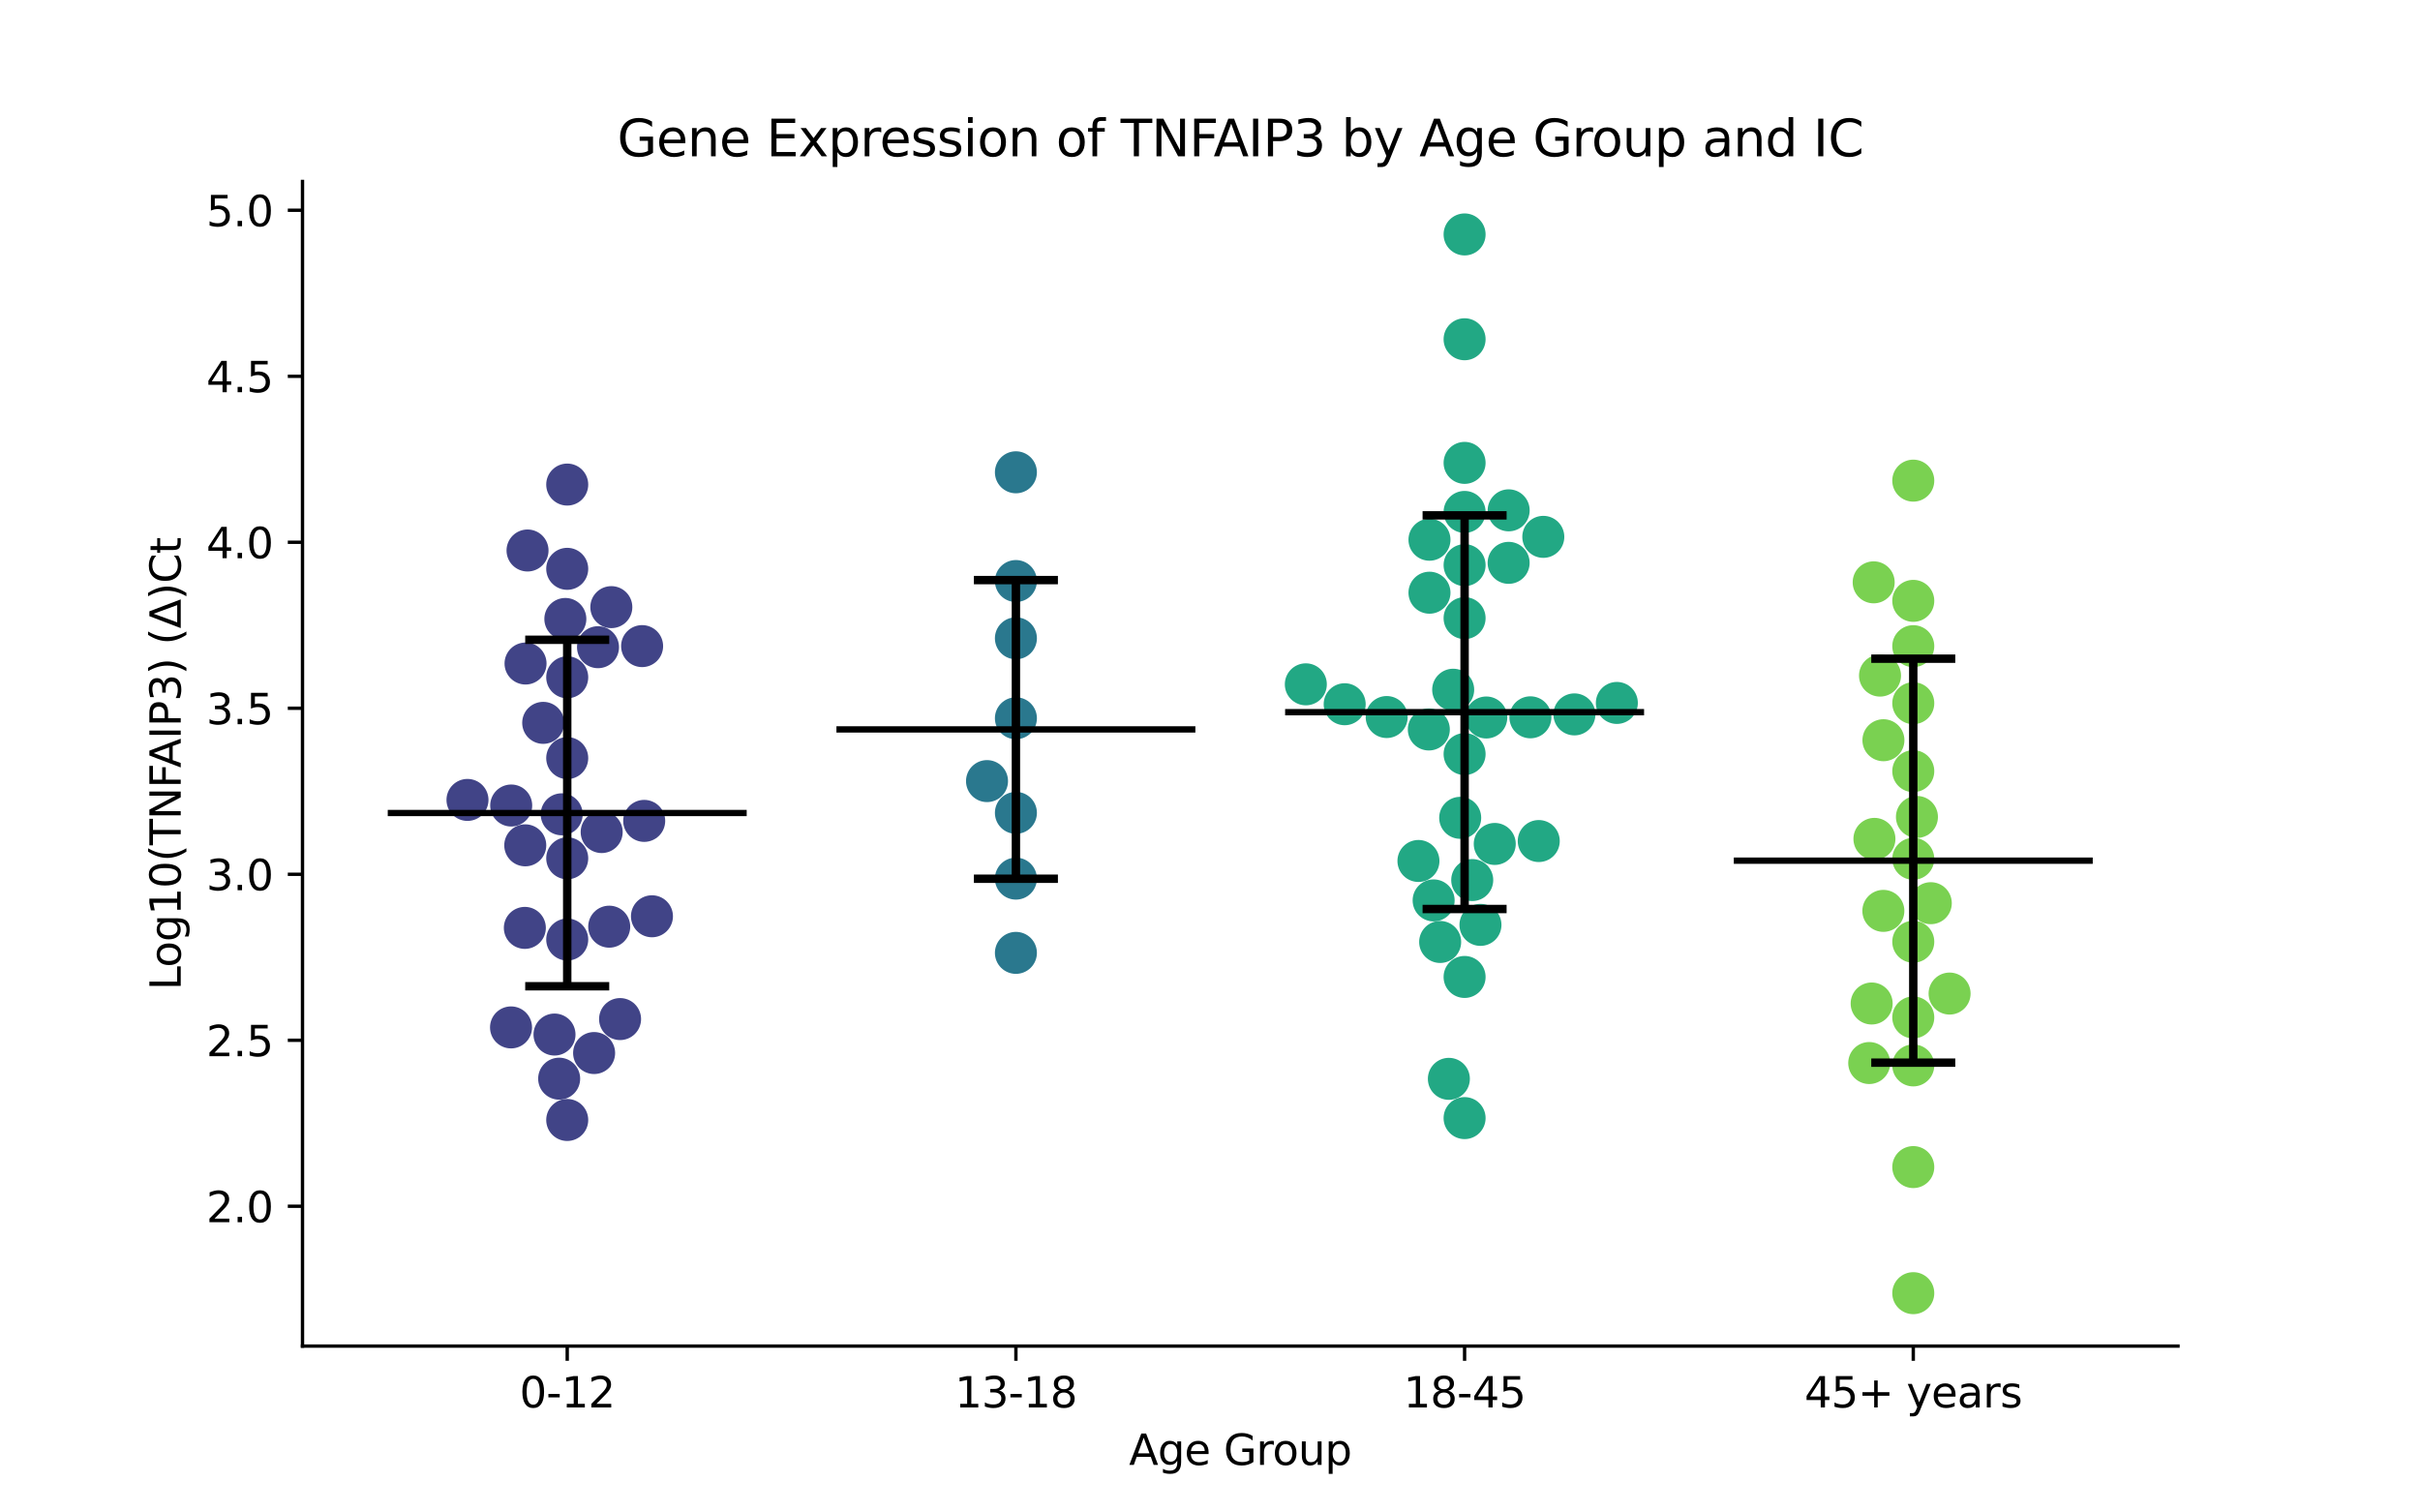 <?xml version="1.0" encoding="utf-8" standalone="no"?>
<!DOCTYPE svg PUBLIC "-//W3C//DTD SVG 1.1//EN"
  "http://www.w3.org/Graphics/SVG/1.1/DTD/svg11.dtd">
<svg xmlns:xlink="http://www.w3.org/1999/xlink" width="576pt" height="360pt" viewBox="0 0 576 360" xmlns="http://www.w3.org/2000/svg" version="1.1">
 <defs>
  <style type="text/css">*{stroke-linejoin: round; stroke-linecap: butt}</style>
 </defs>
 <g id="figure_1">
  <g id="patch_1">
   <path d="M 0 360 
L 576 360 
L 576 0 
L 0 0 
z
" style="fill: #ffffff"/>
  </g>
  <g id="axes_1">
   <g id="patch_2">
    <path d="M 72 320.4 
L 518.4 320.4 
L 518.4 43.2 
L 72 43.2 
z
" style="fill: #ffffff"/>
   </g>
   <g id="PathCollection_1">
    <defs>
     <path id="C0_0_dbd2502e37" d="M 0 5 
C 1.326 5 2.598 4.473 3.536 3.536 
C 4.473 2.598 5 1.326 5 -0 
C 5 -1.326 4.473 -2.598 3.536 -3.536 
C 2.598 -4.473 1.326 -5 0 -5 
C -1.326 -5 -2.598 -4.473 -3.536 -3.536 
C -4.473 -2.598 -5 -1.326 -5 0 
C -5 1.326 -4.473 2.598 -3.536 3.536 
C -2.598 4.473 -1.326 5 0 5 
z
"/>
    </defs>
    <g clip-path="url(#p27bd33228e)">
     <use xlink:href="#C0_0_dbd2502e37" x="135.009" y="223.629" style="fill: #414487"/>
    </g>
    <g clip-path="url(#p27bd33228e)">
     <use xlink:href="#C0_0_dbd2502e37" x="142.336" y="154.045" style="fill: #414487"/>
    </g>
    <g clip-path="url(#p27bd33228e)">
     <use xlink:href="#C0_0_dbd2502e37" x="125.561" y="131.029" style="fill: #414487"/>
    </g>
    <g clip-path="url(#p27bd33228e)">
     <use xlink:href="#C0_0_dbd2502e37" x="131.982" y="246.241" style="fill: #414487"/>
    </g>
    <g clip-path="url(#p27bd33228e)">
     <use xlink:href="#C0_0_dbd2502e37" x="135.009" y="204.292" style="fill: #414487"/>
    </g>
    <g clip-path="url(#p27bd33228e)">
     <use xlink:href="#C0_0_dbd2502e37" x="111.269" y="190.398" style="fill: #414487"/>
    </g>
    <g clip-path="url(#p27bd33228e)">
     <use xlink:href="#C0_0_dbd2502e37" x="133.692" y="193.821" style="fill: #414487"/>
    </g>
    <g clip-path="url(#p27bd33228e)">
     <use xlink:href="#C0_0_dbd2502e37" x="133.09" y="256.746" style="fill: #414487"/>
    </g>
    <g clip-path="url(#p27bd33228e)">
     <use xlink:href="#C0_0_dbd2502e37" x="153.331" y="195.387" style="fill: #414487"/>
    </g>
    <g clip-path="url(#p27bd33228e)">
     <use xlink:href="#C0_0_dbd2502e37" x="125.088" y="157.932" style="fill: #414487"/>
    </g>
    <g clip-path="url(#p27bd33228e)">
     <use xlink:href="#C0_0_dbd2502e37" x="121.634" y="244.544" style="fill: #414487"/>
    </g>
    <g clip-path="url(#p27bd33228e)">
     <use xlink:href="#C0_0_dbd2502e37" x="121.676" y="191.727" style="fill: #414487"/>
    </g>
    <g clip-path="url(#p27bd33228e)">
     <use xlink:href="#C0_0_dbd2502e37" x="141.409" y="250.644" style="fill: #414487"/>
    </g>
    <g clip-path="url(#p27bd33228e)">
     <use xlink:href="#C0_0_dbd2502e37" x="125.021" y="201.206" style="fill: #414487"/>
    </g>
    <g clip-path="url(#p27bd33228e)">
     <use xlink:href="#C0_0_dbd2502e37" x="135.009" y="266.577" style="fill: #414487"/>
    </g>
    <g clip-path="url(#p27bd33228e)">
     <use xlink:href="#C0_0_dbd2502e37" x="155.177" y="218.091" style="fill: #414487"/>
    </g>
    <g clip-path="url(#p27bd33228e)">
     <use xlink:href="#C0_0_dbd2502e37" x="135.009" y="115.337" style="fill: #414487"/>
    </g>
    <g clip-path="url(#p27bd33228e)">
     <use xlink:href="#C0_0_dbd2502e37" x="145.004" y="220.566" style="fill: #414487"/>
    </g>
    <g clip-path="url(#p27bd33228e)">
     <use xlink:href="#C0_0_dbd2502e37" x="152.832" y="153.786" style="fill: #414487"/>
    </g>
    <g clip-path="url(#p27bd33228e)">
     <use xlink:href="#C0_0_dbd2502e37" x="143.209" y="198.046" style="fill: #414487"/>
    </g>
    <g clip-path="url(#p27bd33228e)">
     <use xlink:href="#C0_0_dbd2502e37" x="147.588" y="242.559" style="fill: #414487"/>
    </g>
    <g clip-path="url(#p27bd33228e)">
     <use xlink:href="#C0_0_dbd2502e37" x="124.921" y="220.855" style="fill: #414487"/>
    </g>
    <g clip-path="url(#p27bd33228e)">
     <use xlink:href="#C0_0_dbd2502e37" x="134.561" y="147.323" style="fill: #414487"/>
    </g>
    <g clip-path="url(#p27bd33228e)">
     <use xlink:href="#C0_0_dbd2502e37" x="129.293" y="172.054" style="fill: #414487"/>
    </g>
    <g clip-path="url(#p27bd33228e)">
     <use xlink:href="#C0_0_dbd2502e37" x="135.009" y="180.443" style="fill: #414487"/>
    </g>
    <g clip-path="url(#p27bd33228e)">
     <use xlink:href="#C0_0_dbd2502e37" x="135.009" y="135.393" style="fill: #414487"/>
    </g>
    <g clip-path="url(#p27bd33228e)">
     <use xlink:href="#C0_0_dbd2502e37" x="135.009" y="161.208" style="fill: #414487"/>
    </g>
    <g clip-path="url(#p27bd33228e)">
     <use xlink:href="#C0_0_dbd2502e37" x="145.506" y="144.512" style="fill: #414487"/>
    </g>
   </g>
   <g id="PathCollection_2">
    <defs>
     <path id="C1_0_70ae2eea00" d="M 0 5 
C 1.326 5 2.598 4.473 3.536 3.536 
C 4.473 2.598 5 1.326 5 -0 
C 5 -1.326 4.473 -2.598 3.536 -3.536 
C 2.598 -4.473 1.326 -5 0 -5 
C -1.326 -5 -2.598 -4.473 -3.536 -3.536 
C -4.473 -2.598 -5 -1.326 -5 0 
C -5 1.326 -4.473 2.598 -3.536 3.536 
C -2.598 4.473 -1.326 5 0 5 
z
"/>
    </defs>
    <g clip-path="url(#p27bd33228e)">
     <use xlink:href="#C1_0_70ae2eea00" x="241.803" y="151.925" style="fill: #2a788e"/>
    </g>
    <g clip-path="url(#p27bd33228e)">
     <use xlink:href="#C1_0_70ae2eea00" x="241.803" y="138.299" style="fill: #2a788e"/>
    </g>
    <g clip-path="url(#p27bd33228e)">
     <use xlink:href="#C1_0_70ae2eea00" x="241.803" y="193.475" style="fill: #2a788e"/>
    </g>
    <g clip-path="url(#p27bd33228e)">
     <use xlink:href="#C1_0_70ae2eea00" x="241.803" y="112.416" style="fill: #2a788e"/>
    </g>
    <g clip-path="url(#p27bd33228e)">
     <use xlink:href="#C1_0_70ae2eea00" x="241.803" y="209.129" style="fill: #2a788e"/>
    </g>
    <g clip-path="url(#p27bd33228e)">
     <use xlink:href="#C1_0_70ae2eea00" x="234.927" y="185.917" style="fill: #2a788e"/>
    </g>
    <g clip-path="url(#p27bd33228e)">
     <use xlink:href="#C1_0_70ae2eea00" x="241.803" y="170.962" style="fill: #2a788e"/>
    </g>
    <g clip-path="url(#p27bd33228e)">
     <use xlink:href="#C1_0_70ae2eea00" x="241.803" y="226.802" style="fill: #2a788e"/>
    </g>
   </g>
   <g id="PathCollection_3">
    <defs>
     <path id="C2_0_d8fee177ba" d="M 0 5 
C 1.326 5 2.598 4.473 3.536 3.536 
C 4.473 2.598 5 1.326 5 -0 
C 5 -1.326 4.473 -2.598 3.536 -3.536 
C 2.598 -4.473 1.326 -5 0 -5 
C -1.326 -5 -2.598 -4.473 -3.536 -3.536 
C -4.473 -2.598 -5 -1.326 -5 0 
C -5 1.326 -4.473 2.598 -3.536 3.536 
C -2.598 4.473 -1.326 5 0 5 
z
"/>
    </defs>
    <g clip-path="url(#p27bd33228e)">
     <use xlink:href="#C2_0_d8fee177ba" x="359.081" y="133.969" style="fill: #22a884"/>
    </g>
    <g clip-path="url(#p27bd33228e)">
     <use xlink:href="#C2_0_d8fee177ba" x="352.374" y="220.141" style="fill: #22a884"/>
    </g>
    <g clip-path="url(#p27bd33228e)">
     <use xlink:href="#C2_0_d8fee177ba" x="366.25" y="200.186" style="fill: #22a884"/>
    </g>
    <g clip-path="url(#p27bd33228e)">
     <use xlink:href="#C2_0_d8fee177ba" x="341.229" y="214.317" style="fill: #22a884"/>
    </g>
    <g clip-path="url(#p27bd33228e)">
     <use xlink:href="#C2_0_d8fee177ba" x="320.056" y="167.621" style="fill: #22a884"/>
    </g>
    <g clip-path="url(#p27bd33228e)">
     <use xlink:href="#C2_0_d8fee177ba" x="340.238" y="128.465" style="fill: #22a884"/>
    </g>
    <g clip-path="url(#p27bd33228e)">
     <use xlink:href="#C2_0_d8fee177ba" x="310.809" y="162.883" style="fill: #22a884"/>
    </g>
    <g clip-path="url(#p27bd33228e)">
     <use xlink:href="#C2_0_d8fee177ba" x="347.55" y="194.659" style="fill: #22a884"/>
    </g>
    <g clip-path="url(#p27bd33228e)">
     <use xlink:href="#C2_0_d8fee177ba" x="355.775" y="200.875" style="fill: #22a884"/>
    </g>
    <g clip-path="url(#p27bd33228e)">
     <use xlink:href="#C2_0_d8fee177ba" x="340.239" y="141.075" style="fill: #22a884"/>
    </g>
    <g clip-path="url(#p27bd33228e)">
     <use xlink:href="#C2_0_d8fee177ba" x="330.056" y="170.668" style="fill: #22a884"/>
    </g>
    <g clip-path="url(#p27bd33228e)">
     <use xlink:href="#C2_0_d8fee177ba" x="384.837" y="167.312" style="fill: #22a884"/>
    </g>
    <g clip-path="url(#p27bd33228e)">
     <use xlink:href="#C2_0_d8fee177ba" x="374.735" y="170.038" style="fill: #22a884"/>
    </g>
    <g clip-path="url(#p27bd33228e)">
     <use xlink:href="#C2_0_d8fee177ba" x="340.086" y="173.628" style="fill: #22a884"/>
    </g>
    <g clip-path="url(#p27bd33228e)">
     <use xlink:href="#C2_0_d8fee177ba" x="348.597" y="266.13" style="fill: #22a884"/>
    </g>
    <g clip-path="url(#p27bd33228e)">
     <use xlink:href="#C2_0_d8fee177ba" x="337.614" y="204.929" style="fill: #22a884"/>
    </g>
    <g clip-path="url(#p27bd33228e)">
     <use xlink:href="#C2_0_d8fee177ba" x="367.331" y="127.782" style="fill: #22a884"/>
    </g>
    <g clip-path="url(#p27bd33228e)">
     <use xlink:href="#C2_0_d8fee177ba" x="348.597" y="134.516" style="fill: #22a884"/>
    </g>
    <g clip-path="url(#p27bd33228e)">
     <use xlink:href="#C2_0_d8fee177ba" x="348.597" y="232.534" style="fill: #22a884"/>
    </g>
    <g clip-path="url(#p27bd33228e)">
     <use xlink:href="#C2_0_d8fee177ba" x="353.76" y="170.777" style="fill: #22a884"/>
    </g>
    <g clip-path="url(#p27bd33228e)">
     <use xlink:href="#C2_0_d8fee177ba" x="348.597" y="179.484" style="fill: #22a884"/>
    </g>
    <g clip-path="url(#p27bd33228e)">
     <use xlink:href="#C2_0_d8fee177ba" x="348.597" y="121.849" style="fill: #22a884"/>
    </g>
    <g clip-path="url(#p27bd33228e)">
     <use xlink:href="#C2_0_d8fee177ba" x="344.855" y="256.787" style="fill: #22a884"/>
    </g>
    <g clip-path="url(#p27bd33228e)">
     <use xlink:href="#C2_0_d8fee177ba" x="350.415" y="209.473" style="fill: #22a884"/>
    </g>
    <g clip-path="url(#p27bd33228e)">
     <use xlink:href="#C2_0_d8fee177ba" x="364.26" y="170.735" style="fill: #22a884"/>
    </g>
    <g clip-path="url(#p27bd33228e)">
     <use xlink:href="#C2_0_d8fee177ba" x="348.597" y="110.174" style="fill: #22a884"/>
    </g>
    <g clip-path="url(#p27bd33228e)">
     <use xlink:href="#C2_0_d8fee177ba" x="348.597" y="55.8" style="fill: #22a884"/>
    </g>
    <g clip-path="url(#p27bd33228e)">
     <use xlink:href="#C2_0_d8fee177ba" x="342.782" y="224.208" style="fill: #22a884"/>
    </g>
    <g clip-path="url(#p27bd33228e)">
     <use xlink:href="#C2_0_d8fee177ba" x="359.09" y="121.469" style="fill: #22a884"/>
    </g>
    <g clip-path="url(#p27bd33228e)">
     <use xlink:href="#C2_0_d8fee177ba" x="345.88" y="164.169" style="fill: #22a884"/>
    </g>
    <g clip-path="url(#p27bd33228e)">
     <use xlink:href="#C2_0_d8fee177ba" x="348.597" y="147.127" style="fill: #22a884"/>
    </g>
    <g clip-path="url(#p27bd33228e)">
     <use xlink:href="#C2_0_d8fee177ba" x="348.597" y="80.749" style="fill: #22a884"/>
    </g>
   </g>
   <g id="PathCollection_4">
    <defs>
     <path id="C3_0_3a120e6cab" d="M 0 5 
C 1.326 5 2.598 4.473 3.536 3.536 
C 4.473 2.598 5 1.326 5 -0 
C 5 -1.326 4.473 -2.598 3.536 -3.536 
C 2.598 -4.473 1.326 -5 0 -5 
C -1.326 -5 -2.598 -4.473 -3.536 -3.536 
C -4.473 -2.598 -5 -1.326 -5 0 
C -5 1.326 -4.473 2.598 -3.536 3.536 
C -2.598 4.473 -1.326 5 0 5 
z
"/>
    </defs>
    <g clip-path="url(#p27bd33228e)">
     <use xlink:href="#C3_0_3a120e6cab" x="455.391" y="307.8" style="fill: #7ad151"/>
    </g>
    <g clip-path="url(#p27bd33228e)">
     <use xlink:href="#C3_0_3a120e6cab" x="448.27" y="216.805" style="fill: #7ad151"/>
    </g>
    <g clip-path="url(#p27bd33228e)">
     <use xlink:href="#C3_0_3a120e6cab" x="459.561" y="214.977" style="fill: #7ad151"/>
    </g>
    <g clip-path="url(#p27bd33228e)">
     <use xlink:href="#C3_0_3a120e6cab" x="448.286" y="176.187" style="fill: #7ad151"/>
    </g>
    <g clip-path="url(#p27bd33228e)">
     <use xlink:href="#C3_0_3a120e6cab" x="455.391" y="224.154" style="fill: #7ad151"/>
    </g>
    <g clip-path="url(#p27bd33228e)">
     <use xlink:href="#C3_0_3a120e6cab" x="455.391" y="183.55" style="fill: #7ad151"/>
    </g>
    <g clip-path="url(#p27bd33228e)">
     <use xlink:href="#C3_0_3a120e6cab" x="455.391" y="167.374" style="fill: #7ad151"/>
    </g>
    <g clip-path="url(#p27bd33228e)">
     <use xlink:href="#C3_0_3a120e6cab" x="455.391" y="277.788" style="fill: #7ad151"/>
    </g>
    <g clip-path="url(#p27bd33228e)">
     <use xlink:href="#C3_0_3a120e6cab" x="456.262" y="194.447" style="fill: #7ad151"/>
    </g>
    <g clip-path="url(#p27bd33228e)">
     <use xlink:href="#C3_0_3a120e6cab" x="445.967" y="138.607" style="fill: #7ad151"/>
    </g>
    <g clip-path="url(#p27bd33228e)">
     <use xlink:href="#C3_0_3a120e6cab" x="447.475" y="160.804" style="fill: #7ad151"/>
    </g>
    <g clip-path="url(#p27bd33228e)">
     <use xlink:href="#C3_0_3a120e6cab" x="455.391" y="253.585" style="fill: #7ad151"/>
    </g>
    <g clip-path="url(#p27bd33228e)">
     <use xlink:href="#C3_0_3a120e6cab" x="446.147" y="199.671" style="fill: #7ad151"/>
    </g>
    <g clip-path="url(#p27bd33228e)">
     <use xlink:href="#C3_0_3a120e6cab" x="455.391" y="204.412" style="fill: #7ad151"/>
    </g>
    <g clip-path="url(#p27bd33228e)">
     <use xlink:href="#C3_0_3a120e6cab" x="464.035" y="236.488" style="fill: #7ad151"/>
    </g>
    <g clip-path="url(#p27bd33228e)">
     <use xlink:href="#C3_0_3a120e6cab" x="455.391" y="153.8" style="fill: #7ad151"/>
    </g>
    <g clip-path="url(#p27bd33228e)">
     <use xlink:href="#C3_0_3a120e6cab" x="444.908" y="253.023" style="fill: #7ad151"/>
    </g>
    <g clip-path="url(#p27bd33228e)">
     <use xlink:href="#C3_0_3a120e6cab" x="445.485" y="238.851" style="fill: #7ad151"/>
    </g>
    <g clip-path="url(#p27bd33228e)">
     <use xlink:href="#C3_0_3a120e6cab" x="455.391" y="114.402" style="fill: #7ad151"/>
    </g>
    <g clip-path="url(#p27bd33228e)">
     <use xlink:href="#C3_0_3a120e6cab" x="455.391" y="242.166" style="fill: #7ad151"/>
    </g>
    <g clip-path="url(#p27bd33228e)">
     <use xlink:href="#C3_0_3a120e6cab" x="455.391" y="143.017" style="fill: #7ad151"/>
    </g>
   </g>
   <g id="matplotlib.axis_1">
    <g id="xtick_1">
     <g id="line2d_1">
      <defs>
       <path id="m23c24a47eb" d="M 0 0 
L 0 3.5 
" style="stroke: #000000; stroke-width: 0.8"/>
      </defs>
      <g>
       <use xlink:href="#m23c24a47eb" x="135.009" y="320.4" style="stroke: #000000; stroke-width: 0.8"/>
      </g>
     </g>
     <g id="text_1">
      <!-- 0-12 -->
      <g transform="translate(123.661 334.998) scale(0.1 -0.1)">
       <defs>
        <path id="DejaVuSans-30" d="M 2034 4250 
Q 1547 4250 1301 3770 
Q 1056 3291 1056 2328 
Q 1056 1369 1301 889 
Q 1547 409 2034 409 
Q 2525 409 2770 889 
Q 3016 1369 3016 2328 
Q 3016 3291 2770 3770 
Q 2525 4250 2034 4250 
z
M 2034 4750 
Q 2819 4750 3233 4129 
Q 3647 3509 3647 2328 
Q 3647 1150 3233 529 
Q 2819 -91 2034 -91 
Q 1250 -91 836 529 
Q 422 1150 422 2328 
Q 422 3509 836 4129 
Q 1250 4750 2034 4750 
z
" transform="scale(0.016)"/>
        <path id="DejaVuSans-2d" d="M 313 2009 
L 1997 2009 
L 1997 1497 
L 313 1497 
L 313 2009 
z
" transform="scale(0.016)"/>
        <path id="DejaVuSans-31" d="M 794 531 
L 1825 531 
L 1825 4091 
L 703 3866 
L 703 4441 
L 1819 4666 
L 2450 4666 
L 2450 531 
L 3481 531 
L 3481 0 
L 794 0 
L 794 531 
z
" transform="scale(0.016)"/>
        <path id="DejaVuSans-32" d="M 1228 531 
L 3431 531 
L 3431 0 
L 469 0 
L 469 531 
Q 828 903 1448 1529 
Q 2069 2156 2228 2338 
Q 2531 2678 2651 2914 
Q 2772 3150 2772 3378 
Q 2772 3750 2511 3984 
Q 2250 4219 1831 4219 
Q 1534 4219 1204 4116 
Q 875 4013 500 3803 
L 500 4441 
Q 881 4594 1212 4672 
Q 1544 4750 1819 4750 
Q 2544 4750 2975 4387 
Q 3406 4025 3406 3419 
Q 3406 3131 3298 2873 
Q 3191 2616 2906 2266 
Q 2828 2175 2409 1742 
Q 1991 1309 1228 531 
z
" transform="scale(0.016)"/>
       </defs>
       <use xlink:href="#DejaVuSans-30"/>
       <use xlink:href="#DejaVuSans-2d" x="63.623"/>
       <use xlink:href="#DejaVuSans-31" x="99.707"/>
       <use xlink:href="#DejaVuSans-32" x="163.33"/>
      </g>
     </g>
    </g>
    <g id="xtick_2">
     <g id="line2d_2">
      <g>
       <use xlink:href="#m23c24a47eb" x="241.803" y="320.4" style="stroke: #000000; stroke-width: 0.8"/>
      </g>
     </g>
     <g id="text_2">
      <!-- 13-18 -->
      <g transform="translate(227.274 334.998) scale(0.1 -0.1)">
       <defs>
        <path id="DejaVuSans-33" d="M 2597 2516 
Q 3050 2419 3304 2112 
Q 3559 1806 3559 1356 
Q 3559 666 3084 287 
Q 2609 -91 1734 -91 
Q 1441 -91 1130 -33 
Q 819 25 488 141 
L 488 750 
Q 750 597 1062 519 
Q 1375 441 1716 441 
Q 2309 441 2620 675 
Q 2931 909 2931 1356 
Q 2931 1769 2642 2001 
Q 2353 2234 1838 2234 
L 1294 2234 
L 1294 2753 
L 1863 2753 
Q 2328 2753 2575 2939 
Q 2822 3125 2822 3475 
Q 2822 3834 2567 4026 
Q 2313 4219 1838 4219 
Q 1578 4219 1281 4162 
Q 984 4106 628 3988 
L 628 4550 
Q 988 4650 1302 4700 
Q 1616 4750 1894 4750 
Q 2613 4750 3031 4423 
Q 3450 4097 3450 3541 
Q 3450 3153 3228 2886 
Q 3006 2619 2597 2516 
z
" transform="scale(0.016)"/>
        <path id="DejaVuSans-38" d="M 2034 2216 
Q 1584 2216 1326 1975 
Q 1069 1734 1069 1313 
Q 1069 891 1326 650 
Q 1584 409 2034 409 
Q 2484 409 2743 651 
Q 3003 894 3003 1313 
Q 3003 1734 2745 1975 
Q 2488 2216 2034 2216 
z
M 1403 2484 
Q 997 2584 770 2862 
Q 544 3141 544 3541 
Q 544 4100 942 4425 
Q 1341 4750 2034 4750 
Q 2731 4750 3128 4425 
Q 3525 4100 3525 3541 
Q 3525 3141 3298 2862 
Q 3072 2584 2669 2484 
Q 3125 2378 3379 2068 
Q 3634 1759 3634 1313 
Q 3634 634 3220 271 
Q 2806 -91 2034 -91 
Q 1263 -91 848 271 
Q 434 634 434 1313 
Q 434 1759 690 2068 
Q 947 2378 1403 2484 
z
M 1172 3481 
Q 1172 3119 1398 2916 
Q 1625 2713 2034 2713 
Q 2441 2713 2670 2916 
Q 2900 3119 2900 3481 
Q 2900 3844 2670 4047 
Q 2441 4250 2034 4250 
Q 1625 4250 1398 4047 
Q 1172 3844 1172 3481 
z
" transform="scale(0.016)"/>
       </defs>
       <use xlink:href="#DejaVuSans-31"/>
       <use xlink:href="#DejaVuSans-33" x="63.623"/>
       <use xlink:href="#DejaVuSans-2d" x="127.246"/>
       <use xlink:href="#DejaVuSans-31" x="163.33"/>
       <use xlink:href="#DejaVuSans-38" x="226.953"/>
      </g>
     </g>
    </g>
    <g id="xtick_3">
     <g id="line2d_3">
      <g>
       <use xlink:href="#m23c24a47eb" x="348.597" y="320.4" style="stroke: #000000; stroke-width: 0.8"/>
      </g>
     </g>
     <g id="text_3">
      <!-- 18-45 -->
      <g transform="translate(334.068 334.998) scale(0.1 -0.1)">
       <defs>
        <path id="DejaVuSans-34" d="M 2419 4116 
L 825 1625 
L 2419 1625 
L 2419 4116 
z
M 2253 4666 
L 3047 4666 
L 3047 1625 
L 3713 1625 
L 3713 1100 
L 3047 1100 
L 3047 0 
L 2419 0 
L 2419 1100 
L 313 1100 
L 313 1709 
L 2253 4666 
z
" transform="scale(0.016)"/>
        <path id="DejaVuSans-35" d="M 691 4666 
L 3169 4666 
L 3169 4134 
L 1269 4134 
L 1269 2991 
Q 1406 3038 1543 3061 
Q 1681 3084 1819 3084 
Q 2600 3084 3056 2656 
Q 3513 2228 3513 1497 
Q 3513 744 3044 326 
Q 2575 -91 1722 -91 
Q 1428 -91 1123 -41 
Q 819 9 494 109 
L 494 744 
Q 775 591 1075 516 
Q 1375 441 1709 441 
Q 2250 441 2565 725 
Q 2881 1009 2881 1497 
Q 2881 1984 2565 2268 
Q 2250 2553 1709 2553 
Q 1456 2553 1204 2497 
Q 953 2441 691 2322 
L 691 4666 
z
" transform="scale(0.016)"/>
       </defs>
       <use xlink:href="#DejaVuSans-31"/>
       <use xlink:href="#DejaVuSans-38" x="63.623"/>
       <use xlink:href="#DejaVuSans-2d" x="127.246"/>
       <use xlink:href="#DejaVuSans-34" x="163.33"/>
       <use xlink:href="#DejaVuSans-35" x="226.953"/>
      </g>
     </g>
    </g>
    <g id="xtick_4">
     <g id="line2d_4">
      <g>
       <use xlink:href="#m23c24a47eb" x="455.391" y="320.4" style="stroke: #000000; stroke-width: 0.8"/>
      </g>
     </g>
     <g id="text_4">
      <!-- 45+ years -->
      <g transform="translate(429.49 334.998) scale(0.1 -0.1)">
       <defs>
        <path id="DejaVuSans-2b" d="M 2944 4013 
L 2944 2272 
L 4684 2272 
L 4684 1741 
L 2944 1741 
L 2944 0 
L 2419 0 
L 2419 1741 
L 678 1741 
L 678 2272 
L 2419 2272 
L 2419 4013 
L 2944 4013 
z
" transform="scale(0.016)"/>
        <path id="DejaVuSans-20" transform="scale(0.016)"/>
        <path id="DejaVuSans-79" d="M 2059 -325 
Q 1816 -950 1584 -1140 
Q 1353 -1331 966 -1331 
L 506 -1331 
L 506 -850 
L 844 -850 
Q 1081 -850 1212 -737 
Q 1344 -625 1503 -206 
L 1606 56 
L 191 3500 
L 800 3500 
L 1894 763 
L 2988 3500 
L 3597 3500 
L 2059 -325 
z
" transform="scale(0.016)"/>
        <path id="DejaVuSans-65" d="M 3597 1894 
L 3597 1613 
L 953 1613 
Q 991 1019 1311 708 
Q 1631 397 2203 397 
Q 2534 397 2845 478 
Q 3156 559 3463 722 
L 3463 178 
Q 3153 47 2828 -22 
Q 2503 -91 2169 -91 
Q 1331 -91 842 396 
Q 353 884 353 1716 
Q 353 2575 817 3079 
Q 1281 3584 2069 3584 
Q 2775 3584 3186 3129 
Q 3597 2675 3597 1894 
z
M 3022 2063 
Q 3016 2534 2758 2815 
Q 2500 3097 2075 3097 
Q 1594 3097 1305 2825 
Q 1016 2553 972 2059 
L 3022 2063 
z
" transform="scale(0.016)"/>
        <path id="DejaVuSans-61" d="M 2194 1759 
Q 1497 1759 1228 1600 
Q 959 1441 959 1056 
Q 959 750 1161 570 
Q 1363 391 1709 391 
Q 2188 391 2477 730 
Q 2766 1069 2766 1631 
L 2766 1759 
L 2194 1759 
z
M 3341 1997 
L 3341 0 
L 2766 0 
L 2766 531 
Q 2569 213 2275 61 
Q 1981 -91 1556 -91 
Q 1019 -91 701 211 
Q 384 513 384 1019 
Q 384 1609 779 1909 
Q 1175 2209 1959 2209 
L 2766 2209 
L 2766 2266 
Q 2766 2663 2505 2880 
Q 2244 3097 1772 3097 
Q 1472 3097 1187 3025 
Q 903 2953 641 2809 
L 641 3341 
Q 956 3463 1253 3523 
Q 1550 3584 1831 3584 
Q 2591 3584 2966 3190 
Q 3341 2797 3341 1997 
z
" transform="scale(0.016)"/>
        <path id="DejaVuSans-72" d="M 2631 2963 
Q 2534 3019 2420 3045 
Q 2306 3072 2169 3072 
Q 1681 3072 1420 2755 
Q 1159 2438 1159 1844 
L 1159 0 
L 581 0 
L 581 3500 
L 1159 3500 
L 1159 2956 
Q 1341 3275 1631 3429 
Q 1922 3584 2338 3584 
Q 2397 3584 2469 3576 
Q 2541 3569 2628 3553 
L 2631 2963 
z
" transform="scale(0.016)"/>
        <path id="DejaVuSans-73" d="M 2834 3397 
L 2834 2853 
Q 2591 2978 2328 3040 
Q 2066 3103 1784 3103 
Q 1356 3103 1142 2972 
Q 928 2841 928 2578 
Q 928 2378 1081 2264 
Q 1234 2150 1697 2047 
L 1894 2003 
Q 2506 1872 2764 1633 
Q 3022 1394 3022 966 
Q 3022 478 2636 193 
Q 2250 -91 1575 -91 
Q 1294 -91 989 -36 
Q 684 19 347 128 
L 347 722 
Q 666 556 975 473 
Q 1284 391 1588 391 
Q 1994 391 2212 530 
Q 2431 669 2431 922 
Q 2431 1156 2273 1281 
Q 2116 1406 1581 1522 
L 1381 1569 
Q 847 1681 609 1914 
Q 372 2147 372 2553 
Q 372 3047 722 3315 
Q 1072 3584 1716 3584 
Q 2034 3584 2315 3537 
Q 2597 3491 2834 3397 
z
" transform="scale(0.016)"/>
       </defs>
       <use xlink:href="#DejaVuSans-34"/>
       <use xlink:href="#DejaVuSans-35" x="63.623"/>
       <use xlink:href="#DejaVuSans-2b" x="127.246"/>
       <use xlink:href="#DejaVuSans-20" x="211.035"/>
       <use xlink:href="#DejaVuSans-79" x="242.822"/>
       <use xlink:href="#DejaVuSans-65" x="302.002"/>
       <use xlink:href="#DejaVuSans-61" x="363.525"/>
       <use xlink:href="#DejaVuSans-72" x="424.805"/>
       <use xlink:href="#DejaVuSans-73" x="465.918"/>
      </g>
     </g>
    </g>
    <g id="text_5">
     <!-- Age Group -->
     <g transform="translate(268.72 348.677) scale(0.1 -0.1)">
      <defs>
       <path id="DejaVuSans-41" d="M 2188 4044 
L 1331 1722 
L 3047 1722 
L 2188 4044 
z
M 1831 4666 
L 2547 4666 
L 4325 0 
L 3669 0 
L 3244 1197 
L 1141 1197 
L 716 0 
L 50 0 
L 1831 4666 
z
" transform="scale(0.016)"/>
       <path id="DejaVuSans-67" d="M 2906 1791 
Q 2906 2416 2648 2759 
Q 2391 3103 1925 3103 
Q 1463 3103 1205 2759 
Q 947 2416 947 1791 
Q 947 1169 1205 825 
Q 1463 481 1925 481 
Q 2391 481 2648 825 
Q 2906 1169 2906 1791 
z
M 3481 434 
Q 3481 -459 3084 -895 
Q 2688 -1331 1869 -1331 
Q 1566 -1331 1297 -1286 
Q 1028 -1241 775 -1147 
L 775 -588 
Q 1028 -725 1275 -790 
Q 1522 -856 1778 -856 
Q 2344 -856 2625 -561 
Q 2906 -266 2906 331 
L 2906 616 
Q 2728 306 2450 153 
Q 2172 0 1784 0 
Q 1141 0 747 490 
Q 353 981 353 1791 
Q 353 2603 747 3093 
Q 1141 3584 1784 3584 
Q 2172 3584 2450 3431 
Q 2728 3278 2906 2969 
L 2906 3500 
L 3481 3500 
L 3481 434 
z
" transform="scale(0.016)"/>
       <path id="DejaVuSans-47" d="M 3809 666 
L 3809 1919 
L 2778 1919 
L 2778 2438 
L 4434 2438 
L 4434 434 
Q 4069 175 3628 42 
Q 3188 -91 2688 -91 
Q 1594 -91 976 548 
Q 359 1188 359 2328 
Q 359 3472 976 4111 
Q 1594 4750 2688 4750 
Q 3144 4750 3555 4637 
Q 3966 4525 4313 4306 
L 4313 3634 
Q 3963 3931 3569 4081 
Q 3175 4231 2741 4231 
Q 1884 4231 1454 3753 
Q 1025 3275 1025 2328 
Q 1025 1384 1454 906 
Q 1884 428 2741 428 
Q 3075 428 3337 486 
Q 3600 544 3809 666 
z
" transform="scale(0.016)"/>
       <path id="DejaVuSans-6f" d="M 1959 3097 
Q 1497 3097 1228 2736 
Q 959 2375 959 1747 
Q 959 1119 1226 758 
Q 1494 397 1959 397 
Q 2419 397 2687 759 
Q 2956 1122 2956 1747 
Q 2956 2369 2687 2733 
Q 2419 3097 1959 3097 
z
M 1959 3584 
Q 2709 3584 3137 3096 
Q 3566 2609 3566 1747 
Q 3566 888 3137 398 
Q 2709 -91 1959 -91 
Q 1206 -91 779 398 
Q 353 888 353 1747 
Q 353 2609 779 3096 
Q 1206 3584 1959 3584 
z
" transform="scale(0.016)"/>
       <path id="DejaVuSans-75" d="M 544 1381 
L 544 3500 
L 1119 3500 
L 1119 1403 
Q 1119 906 1312 657 
Q 1506 409 1894 409 
Q 2359 409 2629 706 
Q 2900 1003 2900 1516 
L 2900 3500 
L 3475 3500 
L 3475 0 
L 2900 0 
L 2900 538 
Q 2691 219 2414 64 
Q 2138 -91 1772 -91 
Q 1169 -91 856 284 
Q 544 659 544 1381 
z
M 1991 3584 
L 1991 3584 
z
" transform="scale(0.016)"/>
       <path id="DejaVuSans-70" d="M 1159 525 
L 1159 -1331 
L 581 -1331 
L 581 3500 
L 1159 3500 
L 1159 2969 
Q 1341 3281 1617 3432 
Q 1894 3584 2278 3584 
Q 2916 3584 3314 3078 
Q 3713 2572 3713 1747 
Q 3713 922 3314 415 
Q 2916 -91 2278 -91 
Q 1894 -91 1617 61 
Q 1341 213 1159 525 
z
M 3116 1747 
Q 3116 2381 2855 2742 
Q 2594 3103 2138 3103 
Q 1681 3103 1420 2742 
Q 1159 2381 1159 1747 
Q 1159 1113 1420 752 
Q 1681 391 2138 391 
Q 2594 391 2855 752 
Q 3116 1113 3116 1747 
z
" transform="scale(0.016)"/>
      </defs>
      <use xlink:href="#DejaVuSans-41"/>
      <use xlink:href="#DejaVuSans-67" x="68.408"/>
      <use xlink:href="#DejaVuSans-65" x="131.885"/>
      <use xlink:href="#DejaVuSans-20" x="193.408"/>
      <use xlink:href="#DejaVuSans-47" x="225.195"/>
      <use xlink:href="#DejaVuSans-72" x="302.686"/>
      <use xlink:href="#DejaVuSans-6f" x="341.549"/>
      <use xlink:href="#DejaVuSans-75" x="402.73"/>
      <use xlink:href="#DejaVuSans-70" x="466.109"/>
     </g>
    </g>
   </g>
   <g id="matplotlib.axis_2">
    <g id="ytick_1">
     <g id="line2d_5">
      <defs>
       <path id="m741692e76c" d="M 0 0 
L -3.5 0 
" style="stroke: #000000; stroke-width: 0.8"/>
      </defs>
      <g>
       <use xlink:href="#m741692e76c" x="72" y="287.111" style="stroke: #000000; stroke-width: 0.8"/>
      </g>
     </g>
     <g id="text_6">
      <!-- 2.0 -->
      <g transform="translate(49.097 290.91) scale(0.1 -0.1)">
       <defs>
        <path id="DejaVuSans-2e" d="M 684 794 
L 1344 794 
L 1344 0 
L 684 0 
L 684 794 
z
" transform="scale(0.016)"/>
       </defs>
       <use xlink:href="#DejaVuSans-32"/>
       <use xlink:href="#DejaVuSans-2e" x="63.623"/>
       <use xlink:href="#DejaVuSans-30" x="95.41"/>
      </g>
     </g>
    </g>
    <g id="ytick_2">
     <g id="line2d_6">
      <g>
       <use xlink:href="#m741692e76c" x="72" y="247.6" style="stroke: #000000; stroke-width: 0.8"/>
      </g>
     </g>
     <g id="text_7">
      <!-- 2.5 -->
      <g transform="translate(49.097 251.399) scale(0.1 -0.1)">
       <use xlink:href="#DejaVuSans-32"/>
       <use xlink:href="#DejaVuSans-2e" x="63.623"/>
       <use xlink:href="#DejaVuSans-35" x="95.41"/>
      </g>
     </g>
    </g>
    <g id="ytick_3">
     <g id="line2d_7">
      <g>
       <use xlink:href="#m741692e76c" x="72" y="208.09" style="stroke: #000000; stroke-width: 0.8"/>
      </g>
     </g>
     <g id="text_8">
      <!-- 3.0 -->
      <g transform="translate(49.097 211.889) scale(0.1 -0.1)">
       <use xlink:href="#DejaVuSans-33"/>
       <use xlink:href="#DejaVuSans-2e" x="63.623"/>
       <use xlink:href="#DejaVuSans-30" x="95.41"/>
      </g>
     </g>
    </g>
    <g id="ytick_4">
     <g id="line2d_8">
      <g>
       <use xlink:href="#m741692e76c" x="72" y="168.579" style="stroke: #000000; stroke-width: 0.8"/>
      </g>
     </g>
     <g id="text_9">
      <!-- 3.5 -->
      <g transform="translate(49.097 172.378) scale(0.1 -0.1)">
       <use xlink:href="#DejaVuSans-33"/>
       <use xlink:href="#DejaVuSans-2e" x="63.623"/>
       <use xlink:href="#DejaVuSans-35" x="95.41"/>
      </g>
     </g>
    </g>
    <g id="ytick_5">
     <g id="line2d_9">
      <g>
       <use xlink:href="#m741692e76c" x="72" y="129.068" style="stroke: #000000; stroke-width: 0.8"/>
      </g>
     </g>
     <g id="text_10">
      <!-- 4.0 -->
      <g transform="translate(49.097 132.867) scale(0.1 -0.1)">
       <use xlink:href="#DejaVuSans-34"/>
       <use xlink:href="#DejaVuSans-2e" x="63.623"/>
       <use xlink:href="#DejaVuSans-30" x="95.41"/>
      </g>
     </g>
    </g>
    <g id="ytick_6">
     <g id="line2d_10">
      <g>
       <use xlink:href="#m741692e76c" x="72" y="89.558" style="stroke: #000000; stroke-width: 0.8"/>
      </g>
     </g>
     <g id="text_11">
      <!-- 4.5 -->
      <g transform="translate(49.097 93.357) scale(0.1 -0.1)">
       <use xlink:href="#DejaVuSans-34"/>
       <use xlink:href="#DejaVuSans-2e" x="63.623"/>
       <use xlink:href="#DejaVuSans-35" x="95.41"/>
      </g>
     </g>
    </g>
    <g id="ytick_7">
     <g id="line2d_11">
      <g>
       <use xlink:href="#m741692e76c" x="72" y="50.047" style="stroke: #000000; stroke-width: 0.8"/>
      </g>
     </g>
     <g id="text_12">
      <!-- 5.0 -->
      <g transform="translate(49.097 53.846) scale(0.1 -0.1)">
       <use xlink:href="#DejaVuSans-35"/>
       <use xlink:href="#DejaVuSans-2e" x="63.623"/>
       <use xlink:href="#DejaVuSans-30" x="95.41"/>
      </g>
     </g>
    </g>
    <g id="text_13">
     <!-- Log10(TNFAIP3) (Δ)Ct -->
     <g transform="translate(43.017 235.664) rotate(-90) scale(0.1 -0.1)">
      <defs>
       <path id="DejaVuSans-4c" d="M 628 4666 
L 1259 4666 
L 1259 531 
L 3531 531 
L 3531 0 
L 628 0 
L 628 4666 
z
" transform="scale(0.016)"/>
       <path id="DejaVuSans-28" d="M 1984 4856 
Q 1566 4138 1362 3434 
Q 1159 2731 1159 2009 
Q 1159 1288 1364 580 
Q 1569 -128 1984 -844 
L 1484 -844 
Q 1016 -109 783 600 
Q 550 1309 550 2009 
Q 550 2706 781 3412 
Q 1013 4119 1484 4856 
L 1984 4856 
z
" transform="scale(0.016)"/>
       <path id="DejaVuSans-54" d="M -19 4666 
L 3928 4666 
L 3928 4134 
L 2272 4134 
L 2272 0 
L 1638 0 
L 1638 4134 
L -19 4134 
L -19 4666 
z
" transform="scale(0.016)"/>
       <path id="DejaVuSans-4e" d="M 628 4666 
L 1478 4666 
L 3547 763 
L 3547 4666 
L 4159 4666 
L 4159 0 
L 3309 0 
L 1241 3903 
L 1241 0 
L 628 0 
L 628 4666 
z
" transform="scale(0.016)"/>
       <path id="DejaVuSans-46" d="M 628 4666 
L 3309 4666 
L 3309 4134 
L 1259 4134 
L 1259 2759 
L 3109 2759 
L 3109 2228 
L 1259 2228 
L 1259 0 
L 628 0 
L 628 4666 
z
" transform="scale(0.016)"/>
       <path id="DejaVuSans-49" d="M 628 4666 
L 1259 4666 
L 1259 0 
L 628 0 
L 628 4666 
z
" transform="scale(0.016)"/>
       <path id="DejaVuSans-50" d="M 1259 4147 
L 1259 2394 
L 2053 2394 
Q 2494 2394 2734 2622 
Q 2975 2850 2975 3272 
Q 2975 3691 2734 3919 
Q 2494 4147 2053 4147 
L 1259 4147 
z
M 628 4666 
L 2053 4666 
Q 2838 4666 3239 4311 
Q 3641 3956 3641 3272 
Q 3641 2581 3239 2228 
Q 2838 1875 2053 1875 
L 1259 1875 
L 1259 0 
L 628 0 
L 628 4666 
z
" transform="scale(0.016)"/>
       <path id="DejaVuSans-29" d="M 513 4856 
L 1013 4856 
Q 1481 4119 1714 3412 
Q 1947 2706 1947 2009 
Q 1947 1309 1714 600 
Q 1481 -109 1013 -844 
L 513 -844 
Q 928 -128 1133 580 
Q 1338 1288 1338 2009 
Q 1338 2731 1133 3434 
Q 928 4138 513 4856 
z
" transform="scale(0.016)"/>
       <path id="DejaVuSans-394" d="M 2188 4044 
L 906 525 
L 3472 525 
L 2188 4044 
z
M 50 0 
L 1831 4666 
L 2547 4666 
L 4325 0 
L 50 0 
z
" transform="scale(0.016)"/>
       <path id="DejaVuSans-43" d="M 4122 4306 
L 4122 3641 
Q 3803 3938 3442 4084 
Q 3081 4231 2675 4231 
Q 1875 4231 1450 3742 
Q 1025 3253 1025 2328 
Q 1025 1406 1450 917 
Q 1875 428 2675 428 
Q 3081 428 3442 575 
Q 3803 722 4122 1019 
L 4122 359 
Q 3791 134 3420 21 
Q 3050 -91 2638 -91 
Q 1578 -91 968 557 
Q 359 1206 359 2328 
Q 359 3453 968 4101 
Q 1578 4750 2638 4750 
Q 3056 4750 3426 4639 
Q 3797 4528 4122 4306 
z
" transform="scale(0.016)"/>
       <path id="DejaVuSans-74" d="M 1172 4494 
L 1172 3500 
L 2356 3500 
L 2356 3053 
L 1172 3053 
L 1172 1153 
Q 1172 725 1289 603 
Q 1406 481 1766 481 
L 2356 481 
L 2356 0 
L 1766 0 
Q 1100 0 847 248 
Q 594 497 594 1153 
L 594 3053 
L 172 3053 
L 172 3500 
L 594 3500 
L 594 4494 
L 1172 4494 
z
" transform="scale(0.016)"/>
      </defs>
      <use xlink:href="#DejaVuSans-4c"/>
      <use xlink:href="#DejaVuSans-6f" x="53.963"/>
      <use xlink:href="#DejaVuSans-67" x="115.145"/>
      <use xlink:href="#DejaVuSans-31" x="178.621"/>
      <use xlink:href="#DejaVuSans-30" x="242.244"/>
      <use xlink:href="#DejaVuSans-28" x="305.867"/>
      <use xlink:href="#DejaVuSans-54" x="344.881"/>
      <use xlink:href="#DejaVuSans-4e" x="405.965"/>
      <use xlink:href="#DejaVuSans-46" x="480.77"/>
      <use xlink:href="#DejaVuSans-41" x="529.164"/>
      <use xlink:href="#DejaVuSans-49" x="597.572"/>
      <use xlink:href="#DejaVuSans-50" x="627.064"/>
      <use xlink:href="#DejaVuSans-33" x="687.367"/>
      <use xlink:href="#DejaVuSans-29" x="750.99"/>
      <use xlink:href="#DejaVuSans-20" x="790.004"/>
      <use xlink:href="#DejaVuSans-28" x="821.791"/>
      <use xlink:href="#DejaVuSans-394" x="860.805"/>
      <use xlink:href="#DejaVuSans-29" x="929.213"/>
      <use xlink:href="#DejaVuSans-43" x="968.227"/>
      <use xlink:href="#DejaVuSans-74" x="1038.051"/>
     </g>
    </g>
   </g>
   <g id="LineCollection_1">
    <path d="M 135.009 234.744 
L 135.009 152.284 
" clip-path="url(#p27bd33228e)" style="fill: none; stroke: #000000; stroke-width: 2"/>
   </g>
   <g id="line2d_12">
    <defs>
     <path id="m089ecb8749" d="M 10 0 
L -10 -0 
" style="stroke: #000000; stroke-width: 2"/>
    </defs>
    <g clip-path="url(#p27bd33228e)">
     <use xlink:href="#m089ecb8749" x="135.009" y="234.744" style="stroke: #000000; stroke-width: 2"/>
    </g>
   </g>
   <g id="line2d_13">
    <g clip-path="url(#p27bd33228e)">
     <use xlink:href="#m089ecb8749" x="135.009" y="152.284" style="stroke: #000000; stroke-width: 2"/>
    </g>
   </g>
   <g id="LineCollection_2">
    <path d="M 92.291 193.514 
L 177.726 193.514 
" clip-path="url(#p27bd33228e)" style="fill: none; stroke: #000000; stroke-width: 1.5"/>
   </g>
   <g id="LineCollection_3">
    <path d="M 241.803 209.158 
L 241.803 138.074 
" clip-path="url(#p27bd33228e)" style="fill: none; stroke: #000000; stroke-width: 2"/>
   </g>
   <g id="line2d_14">
    <g clip-path="url(#p27bd33228e)">
     <use xlink:href="#m089ecb8749" x="241.803" y="209.158" style="stroke: #000000; stroke-width: 2"/>
    </g>
   </g>
   <g id="line2d_15">
    <g clip-path="url(#p27bd33228e)">
     <use xlink:href="#m089ecb8749" x="241.803" y="138.074" style="stroke: #000000; stroke-width: 2"/>
    </g>
   </g>
   <g id="LineCollection_4">
    <path d="M 199.085 173.616 
L 284.521 173.616 
" clip-path="url(#p27bd33228e)" style="fill: none; stroke: #000000; stroke-width: 1.5"/>
   </g>
   <g id="LineCollection_5">
    <path d="M 348.597 216.364 
L 348.597 122.669 
" clip-path="url(#p27bd33228e)" style="fill: none; stroke: #000000; stroke-width: 2"/>
   </g>
   <g id="line2d_16">
    <g clip-path="url(#p27bd33228e)">
     <use xlink:href="#m089ecb8749" x="348.597" y="216.364" style="stroke: #000000; stroke-width: 2"/>
    </g>
   </g>
   <g id="line2d_17">
    <g clip-path="url(#p27bd33228e)">
     <use xlink:href="#m089ecb8749" x="348.597" y="122.669" style="stroke: #000000; stroke-width: 2"/>
    </g>
   </g>
   <g id="LineCollection_6">
    <path d="M 305.879 169.517 
L 391.315 169.517 
" clip-path="url(#p27bd33228e)" style="fill: none; stroke: #000000; stroke-width: 1.5"/>
   </g>
   <g id="LineCollection_7">
    <path d="M 455.391 252.928 
L 455.391 156.778 
" clip-path="url(#p27bd33228e)" style="fill: none; stroke: #000000; stroke-width: 2"/>
   </g>
   <g id="line2d_18">
    <g clip-path="url(#p27bd33228e)">
     <use xlink:href="#m089ecb8749" x="455.391" y="252.928" style="stroke: #000000; stroke-width: 2"/>
    </g>
   </g>
   <g id="line2d_19">
    <g clip-path="url(#p27bd33228e)">
     <use xlink:href="#m089ecb8749" x="455.391" y="156.778" style="stroke: #000000; stroke-width: 2"/>
    </g>
   </g>
   <g id="LineCollection_8">
    <path d="M 412.674 204.853 
L 498.109 204.853 
" clip-path="url(#p27bd33228e)" style="fill: none; stroke: #000000; stroke-width: 1.5"/>
   </g>
   <g id="patch_3">
    <path d="M 72 320.4 
L 72 43.2 
" style="fill: none; stroke: #000000; stroke-width: 0.8; stroke-linejoin: miter; stroke-linecap: square"/>
   </g>
   <g id="patch_4">
    <path d="M 72 320.4 
L 518.4 320.4 
" style="fill: none; stroke: #000000; stroke-width: 0.8; stroke-linejoin: miter; stroke-linecap: square"/>
   </g>
   <g id="text_14">
    <!-- Gene Expression of TNFAIP3 by Age Group and IC -->
    <g transform="translate(146.916 37.2) scale(0.12 -0.12)">
     <defs>
      <path id="DejaVuSans-6e" d="M 3513 2113 
L 3513 0 
L 2938 0 
L 2938 2094 
Q 2938 2591 2744 2837 
Q 2550 3084 2163 3084 
Q 1697 3084 1428 2787 
Q 1159 2491 1159 1978 
L 1159 0 
L 581 0 
L 581 3500 
L 1159 3500 
L 1159 2956 
Q 1366 3272 1645 3428 
Q 1925 3584 2291 3584 
Q 2894 3584 3203 3211 
Q 3513 2838 3513 2113 
z
" transform="scale(0.016)"/>
      <path id="DejaVuSans-45" d="M 628 4666 
L 3578 4666 
L 3578 4134 
L 1259 4134 
L 1259 2753 
L 3481 2753 
L 3481 2222 
L 1259 2222 
L 1259 531 
L 3634 531 
L 3634 0 
L 628 0 
L 628 4666 
z
" transform="scale(0.016)"/>
      <path id="DejaVuSans-78" d="M 3513 3500 
L 2247 1797 
L 3578 0 
L 2900 0 
L 1881 1375 
L 863 0 
L 184 0 
L 1544 1831 
L 300 3500 
L 978 3500 
L 1906 2253 
L 2834 3500 
L 3513 3500 
z
" transform="scale(0.016)"/>
      <path id="DejaVuSans-69" d="M 603 3500 
L 1178 3500 
L 1178 0 
L 603 0 
L 603 3500 
z
M 603 4863 
L 1178 4863 
L 1178 4134 
L 603 4134 
L 603 4863 
z
" transform="scale(0.016)"/>
      <path id="DejaVuSans-66" d="M 2375 4863 
L 2375 4384 
L 1825 4384 
Q 1516 4384 1395 4259 
Q 1275 4134 1275 3809 
L 1275 3500 
L 2222 3500 
L 2222 3053 
L 1275 3053 
L 1275 0 
L 697 0 
L 697 3053 
L 147 3053 
L 147 3500 
L 697 3500 
L 697 3744 
Q 697 4328 969 4595 
Q 1241 4863 1831 4863 
L 2375 4863 
z
" transform="scale(0.016)"/>
      <path id="DejaVuSans-62" d="M 3116 1747 
Q 3116 2381 2855 2742 
Q 2594 3103 2138 3103 
Q 1681 3103 1420 2742 
Q 1159 2381 1159 1747 
Q 1159 1113 1420 752 
Q 1681 391 2138 391 
Q 2594 391 2855 752 
Q 3116 1113 3116 1747 
z
M 1159 2969 
Q 1341 3281 1617 3432 
Q 1894 3584 2278 3584 
Q 2916 3584 3314 3078 
Q 3713 2572 3713 1747 
Q 3713 922 3314 415 
Q 2916 -91 2278 -91 
Q 1894 -91 1617 61 
Q 1341 213 1159 525 
L 1159 0 
L 581 0 
L 581 4863 
L 1159 4863 
L 1159 2969 
z
" transform="scale(0.016)"/>
      <path id="DejaVuSans-64" d="M 2906 2969 
L 2906 4863 
L 3481 4863 
L 3481 0 
L 2906 0 
L 2906 525 
Q 2725 213 2448 61 
Q 2172 -91 1784 -91 
Q 1150 -91 751 415 
Q 353 922 353 1747 
Q 353 2572 751 3078 
Q 1150 3584 1784 3584 
Q 2172 3584 2448 3432 
Q 2725 3281 2906 2969 
z
M 947 1747 
Q 947 1113 1208 752 
Q 1469 391 1925 391 
Q 2381 391 2643 752 
Q 2906 1113 2906 1747 
Q 2906 2381 2643 2742 
Q 2381 3103 1925 3103 
Q 1469 3103 1208 2742 
Q 947 2381 947 1747 
z
" transform="scale(0.016)"/>
     </defs>
     <use xlink:href="#DejaVuSans-47"/>
     <use xlink:href="#DejaVuSans-65" x="77.49"/>
     <use xlink:href="#DejaVuSans-6e" x="139.014"/>
     <use xlink:href="#DejaVuSans-65" x="202.393"/>
     <use xlink:href="#DejaVuSans-20" x="263.916"/>
     <use xlink:href="#DejaVuSans-45" x="295.703"/>
     <use xlink:href="#DejaVuSans-78" x="358.887"/>
     <use xlink:href="#DejaVuSans-70" x="418.066"/>
     <use xlink:href="#DejaVuSans-72" x="481.543"/>
     <use xlink:href="#DejaVuSans-65" x="520.406"/>
     <use xlink:href="#DejaVuSans-73" x="581.93"/>
     <use xlink:href="#DejaVuSans-73" x="634.029"/>
     <use xlink:href="#DejaVuSans-69" x="686.129"/>
     <use xlink:href="#DejaVuSans-6f" x="713.912"/>
     <use xlink:href="#DejaVuSans-6e" x="775.094"/>
     <use xlink:href="#DejaVuSans-20" x="838.473"/>
     <use xlink:href="#DejaVuSans-6f" x="870.26"/>
     <use xlink:href="#DejaVuSans-66" x="931.441"/>
     <use xlink:href="#DejaVuSans-20" x="966.646"/>
     <use xlink:href="#DejaVuSans-54" x="998.434"/>
     <use xlink:href="#DejaVuSans-4e" x="1059.518"/>
     <use xlink:href="#DejaVuSans-46" x="1134.322"/>
     <use xlink:href="#DejaVuSans-41" x="1182.717"/>
     <use xlink:href="#DejaVuSans-49" x="1251.125"/>
     <use xlink:href="#DejaVuSans-50" x="1280.617"/>
     <use xlink:href="#DejaVuSans-33" x="1340.92"/>
     <use xlink:href="#DejaVuSans-20" x="1404.543"/>
     <use xlink:href="#DejaVuSans-62" x="1436.33"/>
     <use xlink:href="#DejaVuSans-79" x="1499.807"/>
     <use xlink:href="#DejaVuSans-20" x="1558.986"/>
     <use xlink:href="#DejaVuSans-41" x="1590.773"/>
     <use xlink:href="#DejaVuSans-67" x="1659.182"/>
     <use xlink:href="#DejaVuSans-65" x="1722.658"/>
     <use xlink:href="#DejaVuSans-20" x="1784.182"/>
     <use xlink:href="#DejaVuSans-47" x="1815.969"/>
     <use xlink:href="#DejaVuSans-72" x="1893.459"/>
     <use xlink:href="#DejaVuSans-6f" x="1932.322"/>
     <use xlink:href="#DejaVuSans-75" x="1993.504"/>
     <use xlink:href="#DejaVuSans-70" x="2056.883"/>
     <use xlink:href="#DejaVuSans-20" x="2120.359"/>
     <use xlink:href="#DejaVuSans-61" x="2152.146"/>
     <use xlink:href="#DejaVuSans-6e" x="2213.426"/>
     <use xlink:href="#DejaVuSans-64" x="2276.805"/>
     <use xlink:href="#DejaVuSans-20" x="2340.281"/>
     <use xlink:href="#DejaVuSans-49" x="2372.068"/>
     <use xlink:href="#DejaVuSans-43" x="2401.561"/>
    </g>
   </g>
  </g>
 </g>
 <defs>
  <clipPath id="p27bd33228e">
   <rect x="72" y="43.2" width="446.4" height="277.2"/>
  </clipPath>
 </defs>
</svg>
